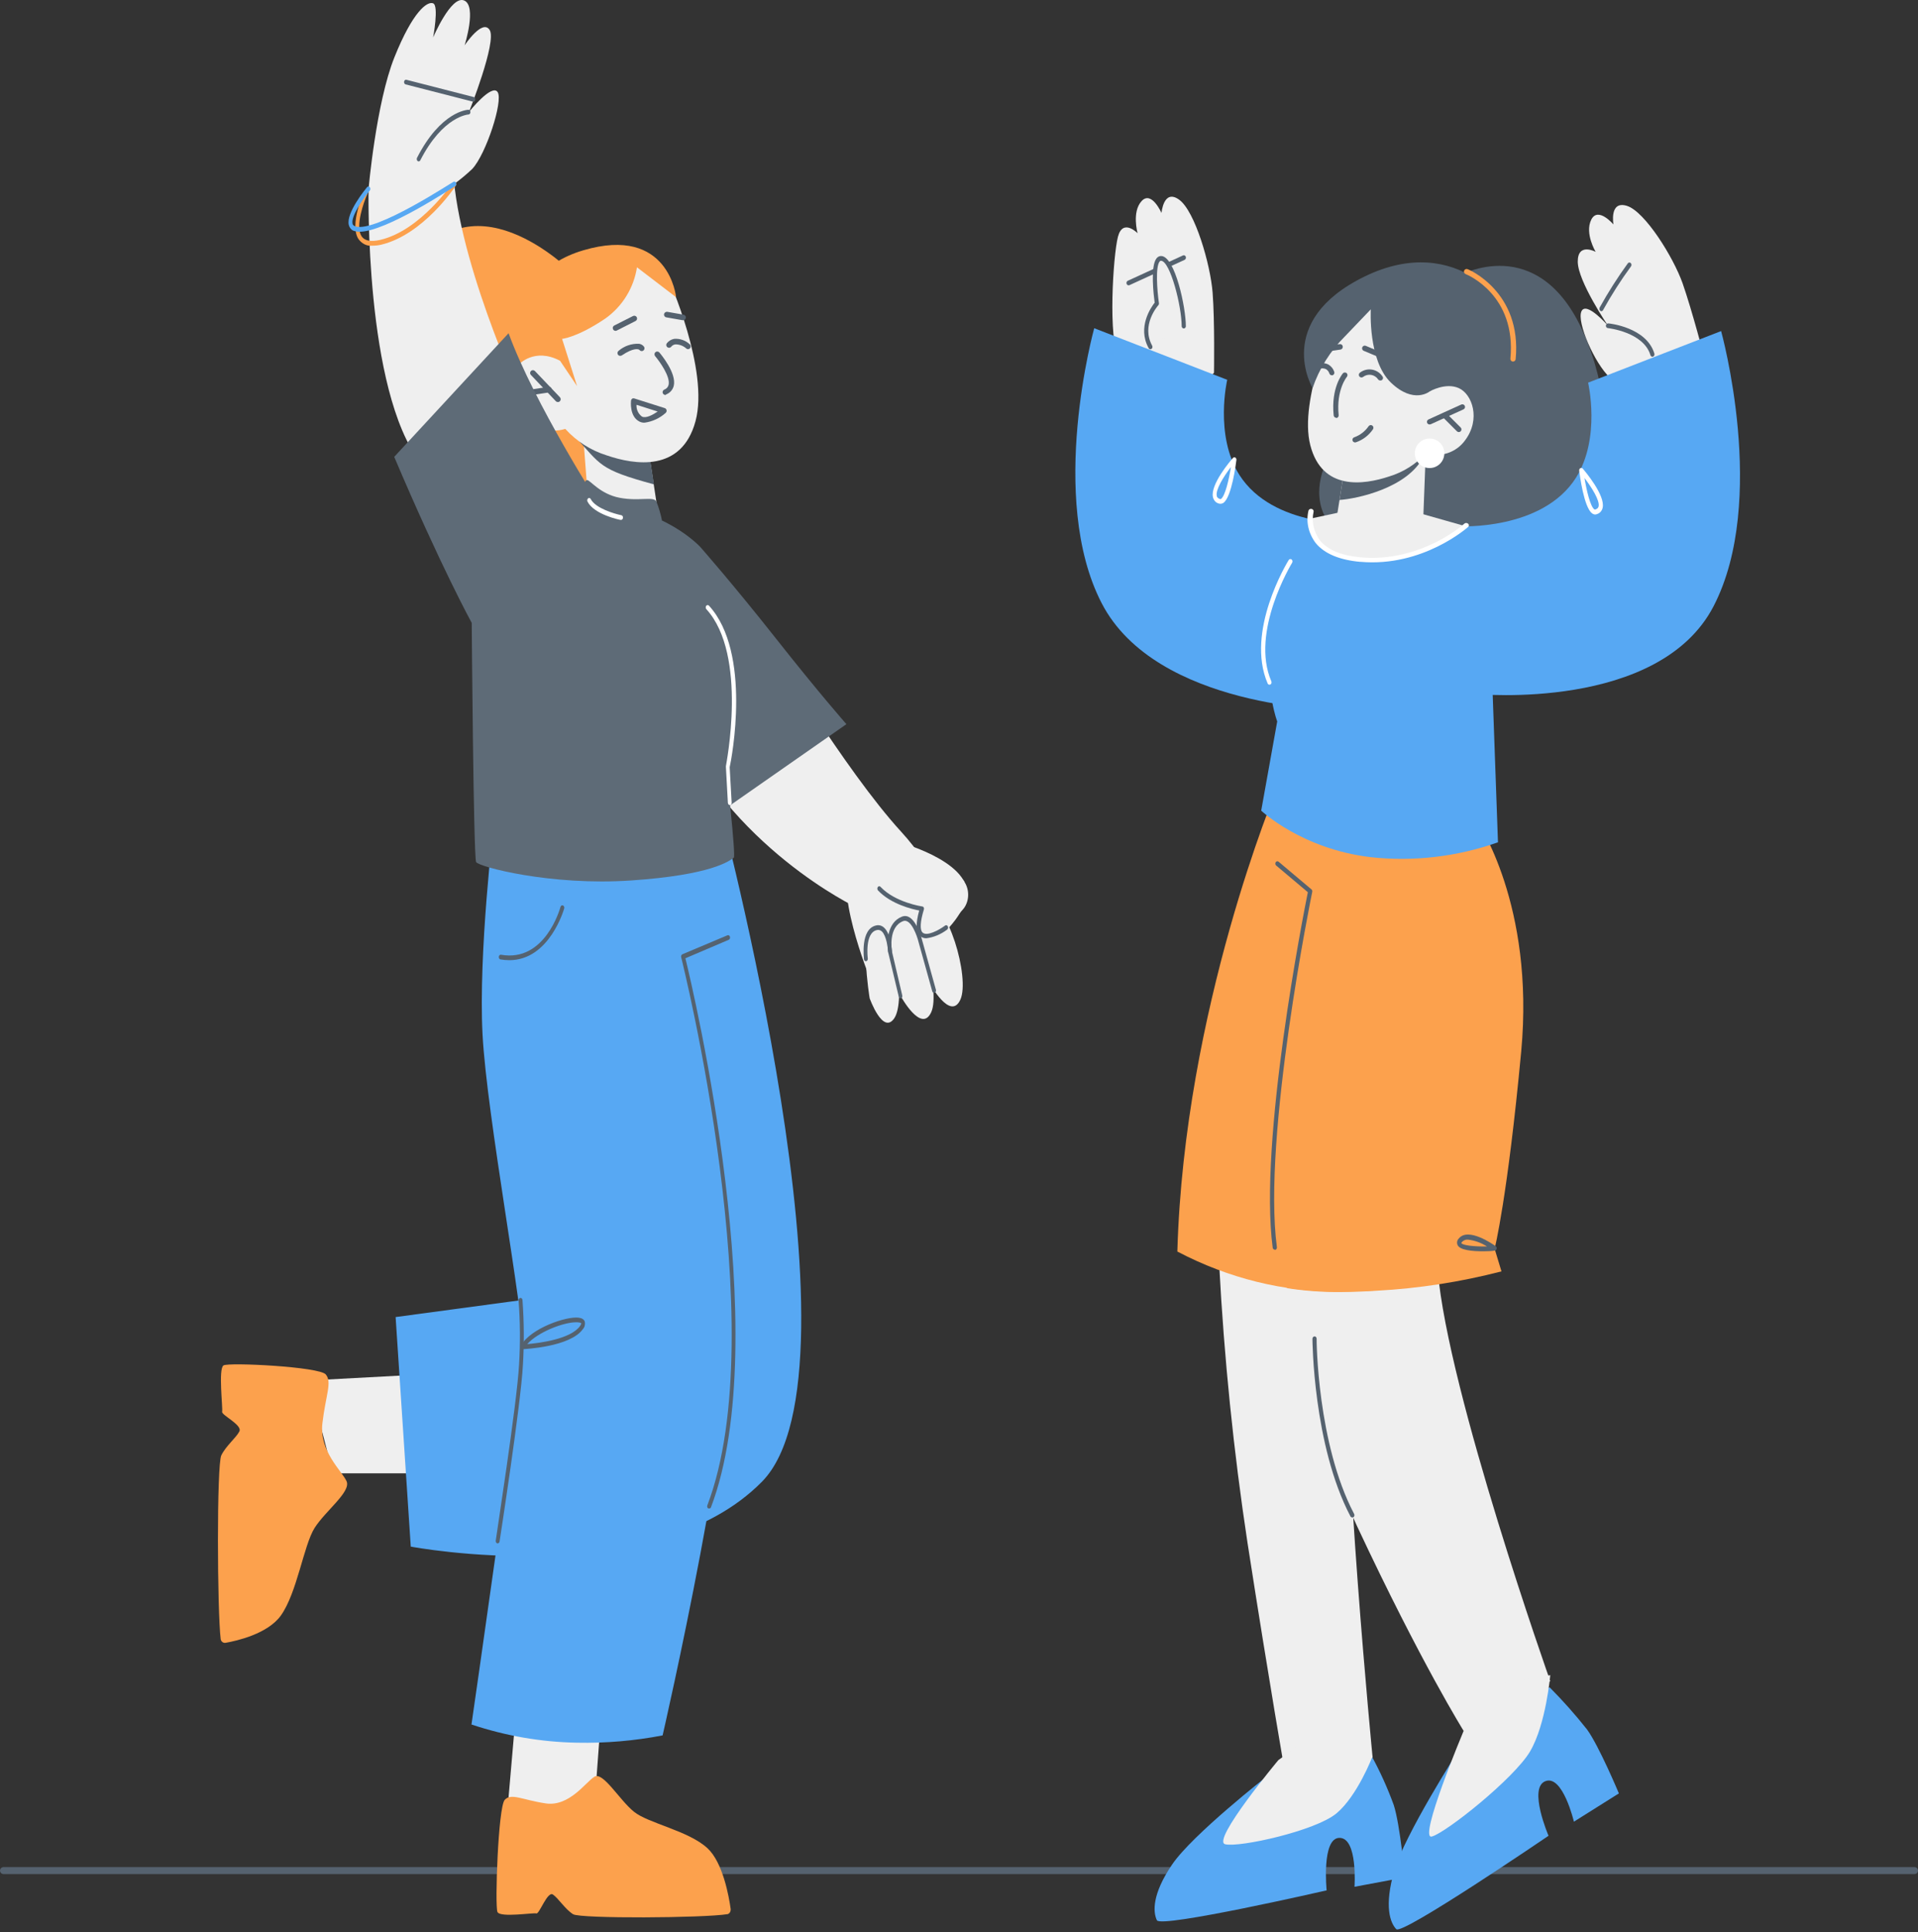 <svg width="274" height="276" viewBox="0 0 274 276" fill="none" xmlns="http://www.w3.org/2000/svg">
<rect x="0" y="0" width="274" height="276" fill="#333333" stroke="none"/>
<line x1="0.5" y1="267.199" x2="273.5" y2="267.199" stroke="#55626F" stroke-linecap="round"/>
<g clip-path="url(#clip0_2126_20665)">
<path d="M208.399 39.402C208.399 39.402 219.741 32.943 226.21 47.514C232.678 62.084 230.637 85.679 205.22 81.694C179.803 77.709 190.841 63.585 190.841 63.585L208.399 39.402Z" fill="#55626F"/>
<path d="M81.827 39.012C81.827 39.012 66.588 23.432 57.924 39.707C49.26 55.983 71.718 81.252 71.718 81.252L89.303 80.472L81.827 39.012Z" fill="#FCA14D"/>
<path d="M83.332 62.577L83.976 70.955C83.976 70.955 82.995 74.697 89.142 75.039C93.715 75.295 94.002 73.227 94.002 73.227L92.56 63.713L82.631 61.629L83.332 62.577Z" fill="#EFEFEF"/>
<path d="M80.757 60.624C80.814 60.971 81.879 61.943 82.043 62.255C85.91 66.444 85.45 67.024 93.425 69.191L92.56 63.713L80.757 60.624Z" fill="#55626F"/>
<path d="M95.503 39.847C95.503 39.847 101.34 52.84 99.359 60.165C97.377 67.49 90.673 66.421 86.657 65.041C84.388 64.332 82.35 63.029 80.756 61.266C79.621 61.612 78.406 61.591 77.283 61.207C76.16 60.823 75.187 60.095 74.502 59.128C71.964 55.684 73.431 51.642 75.573 50.744C77.715 49.846 80.253 51.332 80.253 51.332L78.229 47.557C78.229 47.557 86.432 28.191 95.503 39.847Z" fill="#EFEFEF"/>
<path d="M95.063 56.421C94.984 56.42 94.906 56.397 94.84 56.353C94.774 56.309 94.721 56.248 94.689 56.175C94.668 56.127 94.656 56.075 94.656 56.022C94.655 55.97 94.665 55.917 94.685 55.868C94.705 55.82 94.735 55.775 94.772 55.738C94.809 55.701 94.854 55.671 94.903 55.651C95.052 55.599 95.187 55.51 95.293 55.392C95.4 55.274 95.475 55.132 95.513 54.978C95.791 53.791 94.228 51.631 93.607 50.893C93.536 50.816 93.496 50.715 93.496 50.609C93.496 50.504 93.536 50.403 93.607 50.326C93.683 50.252 93.785 50.211 93.891 50.211C93.997 50.211 94.099 50.252 94.175 50.326C94.432 50.626 96.669 53.31 96.252 55.106C96.184 55.382 96.052 55.637 95.866 55.851C95.68 56.065 95.445 56.231 95.181 56.336C95.147 56.371 95.107 56.4 95.063 56.421Z" fill="#55626F"/>
<path d="M79.686 57.427C79.632 57.426 79.578 57.415 79.528 57.393C79.479 57.371 79.434 57.339 79.397 57.299L75.842 53.556C75.768 53.479 75.727 53.377 75.729 53.27C75.731 53.164 75.776 53.063 75.852 52.989C75.929 52.915 76.032 52.875 76.138 52.877C76.245 52.879 76.346 52.923 76.42 53L79.986 56.742C80.06 56.818 80.101 56.92 80.101 57.026C80.101 57.132 80.06 57.233 79.986 57.309C79.948 57.349 79.901 57.381 79.849 57.401C79.797 57.421 79.742 57.43 79.686 57.427Z" fill="#55626F"/>
<path d="M75.97 56.422C75.865 56.429 75.761 56.394 75.682 56.325C75.602 56.255 75.554 56.157 75.547 56.053C75.54 55.948 75.575 55.844 75.644 55.765C75.713 55.686 75.811 55.637 75.916 55.63L78.368 55.256C78.419 55.247 78.472 55.248 78.523 55.26C78.574 55.272 78.622 55.294 78.664 55.325C78.706 55.356 78.741 55.395 78.768 55.441C78.794 55.486 78.811 55.536 78.817 55.587C78.827 55.639 78.825 55.693 78.814 55.744C78.802 55.796 78.78 55.844 78.749 55.887C78.718 55.93 78.678 55.966 78.633 55.994C78.588 56.021 78.538 56.039 78.486 56.047L76.034 56.422H75.97Z" fill="#55626F"/>
<path d="M92.076 60.379C91.816 60.387 91.558 60.328 91.327 60.207C89.903 59.469 90.138 57.32 90.149 57.224C90.158 57.166 90.179 57.111 90.21 57.061C90.242 57.011 90.283 56.969 90.331 56.935C90.385 56.912 90.443 56.899 90.502 56.899C90.561 56.899 90.62 56.912 90.674 56.935L94.957 58.293C95.025 58.315 95.085 58.354 95.132 58.407C95.179 58.459 95.211 58.523 95.225 58.593C95.239 58.662 95.235 58.735 95.212 58.802C95.19 58.87 95.15 58.93 95.097 58.978C94.255 59.738 93.202 60.227 92.076 60.379ZM90.931 57.823C90.909 58.145 90.968 58.467 91.103 58.76C91.237 59.053 91.443 59.308 91.702 59.502C92.269 59.801 93.265 59.256 93.951 58.785L90.931 57.823Z" fill="#55626F"/>
<path d="M97.581 45.739H97.506L95.193 45.333C95.141 45.325 95.091 45.307 95.046 45.279C95 45.252 94.961 45.215 94.93 45.173C94.899 45.13 94.877 45.081 94.865 45.03C94.854 44.978 94.852 44.925 94.862 44.873C94.882 44.77 94.941 44.678 95.027 44.617C95.112 44.555 95.217 44.528 95.322 44.541L97.645 44.948C97.749 44.966 97.843 45.024 97.905 45.11C97.967 45.196 97.993 45.303 97.977 45.407C97.96 45.5 97.911 45.584 97.838 45.644C97.766 45.705 97.675 45.738 97.581 45.739Z" fill="#55626F"/>
<path d="M87.931 47.257C87.857 47.258 87.784 47.237 87.722 47.197C87.659 47.157 87.609 47.1 87.578 47.032C87.554 46.986 87.539 46.936 87.535 46.884C87.53 46.832 87.536 46.779 87.552 46.73C87.568 46.68 87.594 46.634 87.628 46.594C87.662 46.554 87.703 46.522 87.749 46.498L90.437 45.14C90.532 45.093 90.642 45.086 90.742 45.12C90.842 45.154 90.925 45.227 90.972 45.322C91.019 45.416 91.026 45.526 90.992 45.627C90.958 45.727 90.885 45.809 90.79 45.856L88.113 47.214C88.058 47.245 87.995 47.259 87.931 47.257Z" fill="#55626F"/>
<path d="M80.007 51.535L82.438 55.15L80.296 48.402C80.296 48.402 82.438 48.231 86.486 45.493C87.689 44.637 88.708 43.548 89.482 42.292C90.257 41.036 90.771 39.637 90.995 38.179L96.585 42.456C96.585 42.456 95.589 32.137 83.338 35.751C71.086 39.366 74.106 52.081 74.106 52.081C74.106 52.081 76.344 49.589 80.007 51.535Z" fill="#FCA14D"/>
<path d="M88.607 50.829C88.541 50.831 88.477 50.816 88.419 50.786C88.361 50.756 88.311 50.712 88.275 50.658C88.217 50.569 88.195 50.462 88.215 50.358C88.235 50.254 88.295 50.162 88.382 50.102C89.191 49.413 90.233 49.057 91.295 49.107C91.437 49.127 91.574 49.175 91.697 49.248C91.82 49.322 91.928 49.419 92.012 49.535C92.068 49.626 92.086 49.735 92.062 49.839C92.038 49.943 91.974 50.034 91.884 50.091C91.798 50.145 91.694 50.164 91.595 50.144C91.495 50.124 91.407 50.067 91.348 49.984C91.198 49.834 90.47 49.663 88.832 50.765C88.764 50.807 88.686 50.829 88.607 50.829Z" fill="#55626F"/>
<path d="M98.287 49.877C98.201 49.876 98.118 49.846 98.052 49.791C97.623 49.398 97.06 49.184 96.478 49.193C96.256 49.221 96.054 49.332 95.91 49.503C95.851 49.59 95.759 49.651 95.654 49.671C95.55 49.691 95.442 49.669 95.354 49.609C95.266 49.55 95.205 49.458 95.185 49.354C95.165 49.249 95.187 49.141 95.247 49.053C95.509 48.709 95.891 48.477 96.317 48.401C96.716 48.37 97.116 48.422 97.494 48.553C97.871 48.683 98.218 48.89 98.512 49.16C98.581 49.21 98.632 49.281 98.658 49.361C98.684 49.443 98.683 49.53 98.655 49.61C98.628 49.69 98.575 49.76 98.505 49.808C98.435 49.856 98.351 49.88 98.266 49.877H98.287Z" fill="#55626F"/>
<path d="M52.657 26.947C52.657 26.947 53.727 14.717 56.347 8.18C58.968 1.644 61.027 0.142 61.876 0.476C62.725 0.811 61.876 5.347 61.876 5.347C61.876 5.347 64.453 -0.709 66.305 0.069C68.158 0.848 66.372 6.479 66.372 6.479C66.372 6.479 68.933 2.613 69.959 4.297C70.986 5.981 67.007 15.975 67.007 15.975C67.007 15.975 70.284 11.874 71.096 13.16C71.908 14.445 69.421 22.049 67.464 24.132C65.812 25.698 64.007 27.006 62.09 28.024L52.657 26.947Z" fill="#EFEFEF"/>
<path d="M67.626 14.517H67.538L57.941 12.055C57.906 12.046 57.873 12.028 57.843 12.003C57.813 11.979 57.787 11.947 57.767 11.91C57.747 11.873 57.734 11.831 57.727 11.788C57.72 11.744 57.72 11.7 57.727 11.656C57.735 11.613 57.749 11.572 57.769 11.535C57.789 11.498 57.815 11.467 57.846 11.442C57.876 11.418 57.909 11.401 57.945 11.393C57.98 11.384 58.017 11.385 58.052 11.394L67.648 13.856C67.721 13.864 67.788 13.908 67.834 13.976C67.88 14.045 67.903 14.134 67.896 14.223C67.889 14.312 67.854 14.393 67.798 14.45C67.742 14.507 67.669 14.534 67.597 14.526L67.626 14.517Z" fill="#55626F"/>
<path d="M74.366 56.686C74.366 56.686 64.873 36.181 64.703 23.19C64.534 10.199 54.612 22.095 54.612 22.095L52.656 26.947C52.656 26.947 52.036 55.817 60.097 66.128C69.996 78.811 74.366 56.686 74.366 56.686Z" fill="#EFEFEF"/>
<path d="M109.496 91.276C109.496 91.276 120.753 110.088 128.689 118.752C139.23 130.312 127.212 129.615 127.212 129.615H122.355C122.355 129.615 104.152 121.051 96.046 102.285C89.307 86.804 109.496 91.276 109.496 91.276Z" fill="#EFEFEF"/>
<path d="M60.262 196.33L44.112 197.195L47.573 210.457H61.127L60.262 196.33Z" fill="#EFEFEF"/>
<path d="M102.543 114.37C102.543 114.37 124.444 195.737 108.876 211.625C93.308 227.513 58.68 220.922 58.68 220.922L56.517 188.133L75.4 185.589L94.851 117.747L102.543 114.37Z" fill="#57A8F3"/>
<path d="M73.815 243.322L72.085 263.272L85.061 256.007L86.215 240.439L73.815 243.322Z" fill="#EFEFEF"/>
<path d="M70.543 117.747C70.543 117.747 68.328 136.07 68.933 147.739C69.539 159.408 74.883 187.717 74.677 192.379C74.47 197.041 67.354 246.334 67.354 246.334C72.272 247.973 77.339 248.846 82.435 248.932C86.526 249.017 90.616 248.669 94.659 247.891C94.659 247.891 105.599 200.454 104.868 183.335C104.137 166.216 99.701 117.747 99.701 117.747H70.543Z" fill="#57A8F3"/>
<path d="M103.951 273.421C104.087 273.385 104.207 273.286 104.286 273.145C104.365 273.003 104.398 272.829 104.377 272.659C104.136 270.924 103.285 266.072 101.076 264.014C98.348 261.483 92.63 260.471 90.551 258.784C88.472 257.097 86.148 253.028 84.909 253.797C83.671 254.566 81.33 258.109 77.953 257.603C74.576 257.097 73.043 256.085 72.104 257.097C71.166 258.109 70.675 272.281 71.067 273.118C71.46 273.954 76.213 273.185 76.627 273.32C77.042 273.455 78.209 270.088 78.99 270.621C79.77 271.154 80.719 272.706 81.87 273.435C82.94 274.083 100.541 273.981 103.951 273.421Z" fill="#FCA14D"/>
<path d="M31.529 234.16C31.561 234.322 31.652 234.465 31.781 234.559C31.91 234.653 32.069 234.691 32.224 234.666C33.806 234.387 38.231 233.4 40.12 230.772C42.441 227.527 43.382 220.738 44.933 218.271C46.484 215.805 50.201 213.079 49.506 211.573C48.81 210.068 45.585 207.303 46.059 203.285C46.533 199.268 47.462 197.444 46.545 196.334C45.629 195.224 32.71 194.582 31.935 195.036C31.159 195.49 31.855 201.156 31.732 201.65C31.609 202.143 34.674 203.545 34.194 204.473C33.714 205.401 32.279 206.524 31.615 207.887C30.95 209.25 31.03 230.11 31.529 234.16Z" fill="#FCA14D"/>
<path d="M85.719 72.284C85.719 72.284 76.292 57.582 72.653 47.597L56.317 65.259C62.961 80.92 67.39 88.977 67.39 88.977C67.39 88.977 67.641 122.473 68.017 123.143C68.394 123.813 78.654 126.556 90.163 125.768C101.671 124.981 104.188 122.989 104.823 122.518C105.458 122.048 100.017 78.105 100.017 78.105C100.017 78.105 94.762 72.429 85.719 72.284Z" fill="#5E6B77"/>
<path d="M94.57 74.356C94.384 73.419 94.117 72.509 93.773 71.641C93.374 70.853 91.315 71.641 88.525 71.106C85.734 70.572 84.369 68.635 83.882 68.572C83.394 68.508 83.07 70.645 83.07 70.645C83.07 70.645 84.62 73.044 84.863 73.361C85.107 73.677 94.57 74.356 94.57 74.356Z" fill="#5E6B77"/>
<path d="M120.916 103.443C120.916 103.443 116.997 98.999 110.862 91.222C104.728 83.446 100.018 78.105 100.018 78.105L93.648 90.425L101.391 117.068L120.916 103.443Z" fill="#5E6B77"/>
<path d="M104.262 114.995C104.192 114.995 104.124 114.963 104.072 114.904C104.02 114.845 103.988 114.765 103.982 114.678L103.701 109.554C103.694 109.519 103.694 109.481 103.701 109.446C103.701 109.292 106.905 93.576 100.896 87.004C100.845 86.939 100.817 86.853 100.817 86.764C100.817 86.674 100.845 86.588 100.896 86.524C100.95 86.463 101.019 86.43 101.092 86.43C101.165 86.43 101.234 86.463 101.288 86.524C107.429 93.241 104.513 108.395 104.24 109.59L104.521 114.66C104.525 114.75 104.5 114.838 104.452 114.906C104.404 114.973 104.336 115.015 104.262 115.022V114.995Z" fill="white"/>
<path d="M101.295 215.473C101.259 215.481 101.221 215.481 101.185 215.473C101.151 215.454 101.121 215.428 101.096 215.395C101.072 215.362 101.052 215.323 101.04 215.281C101.028 215.239 101.022 215.194 101.024 215.149C101.026 215.104 101.036 215.06 101.052 215.02C110.604 189.926 97.442 137.265 97.309 136.731C97.288 136.648 97.294 136.558 97.325 136.481C97.357 136.403 97.412 136.343 97.479 136.314L103.923 133.599C103.993 133.569 104.069 133.575 104.135 133.614C104.201 133.653 104.252 133.722 104.277 133.807C104.29 133.849 104.296 133.894 104.294 133.939C104.293 133.984 104.284 134.028 104.268 134.068C104.252 134.109 104.23 134.145 104.202 134.175C104.175 134.204 104.143 134.227 104.108 134.241L97.914 136.885C98.999 141.321 110.803 191.03 101.554 215.346C101.523 215.393 101.483 215.429 101.438 215.451C101.393 215.474 101.344 215.481 101.295 215.473Z" fill="#55626F"/>
<path d="M72.764 137.157C72.339 137.155 71.915 137.119 71.495 137.048C71.421 137.035 71.355 136.987 71.311 136.914C71.267 136.841 71.248 136.749 71.258 136.659C71.264 136.615 71.276 136.572 71.295 136.534C71.314 136.496 71.339 136.463 71.369 136.437C71.398 136.411 71.432 136.392 71.467 136.382C71.503 136.372 71.54 136.371 71.576 136.379C77.835 137.483 79.984 129.861 80.072 129.535C80.098 129.453 80.149 129.386 80.214 129.349C80.279 129.311 80.354 129.306 80.422 129.334C80.49 129.362 80.547 129.421 80.581 129.499C80.615 129.576 80.623 129.667 80.604 129.752C80.581 129.833 78.514 137.157 72.764 137.157Z" fill="#55626F"/>
<path d="M124.282 139.782C124.282 139.782 118.657 125.922 121.95 122.989C123.923 121.241 126.307 120.329 128.741 120.391C128.741 120.391 140.109 123.514 137.857 129C135.111 135.699 124.282 139.782 124.282 139.782Z" fill="#EFEFEF"/>
<path d="M132.823 140.47C132.823 140.47 135.776 145.902 137.193 142.796C138.61 139.691 135.34 128.529 132.321 129C129.302 129.471 132.823 140.47 132.823 140.47Z" fill="#EFEFEF"/>
<path d="M128.659 142.263C128.659 142.263 131.612 147.694 133.029 144.589C134.447 141.484 131.176 130.322 128.157 130.793C125.138 131.264 128.659 142.263 128.659 142.263Z" fill="#EFEFEF"/>
<path d="M124.238 142.597C124.238 142.597 126.127 147.902 127.766 145.431C129.405 142.96 127.899 132.648 125.212 132.503C122.525 132.359 124.238 142.597 124.238 142.597Z" fill="#EFEFEF"/>
<path d="M137.791 125.949C137.565 125.623 137.282 125.362 136.964 125.187C136.645 125.012 136.299 124.927 135.95 124.937C135.601 124.948 135.258 125.054 134.947 125.248C134.636 125.441 134.364 125.718 134.151 126.058C132.439 128.819 130.394 132.72 132.387 133.01C134.218 133.273 136.24 131.453 137.554 129.914C137.998 129.412 138.267 128.72 138.304 127.981C138.341 127.242 138.144 126.514 137.754 125.949H137.791Z" fill="#EFEFEF"/>
<path d="M132.335 134.025C132.005 134.04 131.68 133.919 131.413 133.681C130.837 133.092 130.807 131.87 131.317 130.06C130.298 129.87 127.271 129.154 125.411 127.172C125.362 127.107 125.335 127.021 125.335 126.932C125.335 126.843 125.362 126.757 125.411 126.692C125.437 126.66 125.467 126.635 125.501 126.617C125.534 126.6 125.57 126.591 125.607 126.591C125.643 126.591 125.679 126.6 125.713 126.617C125.747 126.635 125.777 126.66 125.802 126.692C127.906 128.919 131.708 129.48 131.767 129.48C131.809 129.487 131.849 129.505 131.885 129.533C131.921 129.562 131.951 129.599 131.974 129.643C131.992 129.69 132.001 129.741 132.001 129.793C132.001 129.844 131.992 129.895 131.974 129.942C131.457 131.644 131.391 132.803 131.789 133.201C132.38 133.789 134.085 132.902 135.022 132.205C135.053 132.182 135.088 132.167 135.124 132.16C135.16 132.153 135.196 132.155 135.232 132.165C135.267 132.176 135.3 132.195 135.329 132.221C135.359 132.247 135.384 132.28 135.403 132.318C135.421 132.356 135.434 132.399 135.44 132.443C135.445 132.487 135.444 132.532 135.435 132.575C135.427 132.618 135.411 132.659 135.39 132.695C135.368 132.731 135.341 132.761 135.31 132.785C134.408 133.468 133.391 133.892 132.335 134.025Z" fill="#55626F"/>
<path d="M128.659 142.606C128.599 142.607 128.541 142.584 128.493 142.539C128.445 142.495 128.41 142.433 128.394 142.362L126.881 136.025C126.844 135.355 126.622 133.68 125.995 133.065C125.892 132.965 125.773 132.894 125.645 132.858C125.517 132.822 125.384 132.821 125.257 132.856C123.507 133.246 123.965 136.876 123.972 136.912C123.983 137.001 123.965 137.091 123.922 137.164C123.879 137.236 123.815 137.286 123.743 137.301C123.707 137.309 123.67 137.308 123.635 137.298C123.599 137.288 123.566 137.269 123.536 137.243C123.507 137.217 123.482 137.184 123.463 137.146C123.444 137.107 123.431 137.065 123.426 137.021C123.426 136.849 122.872 132.693 125.161 132.195C125.364 132.143 125.574 132.147 125.775 132.207C125.977 132.266 126.165 132.38 126.327 132.54C127.287 133.445 127.412 135.808 127.419 135.907L128.896 142.199C128.916 142.287 128.908 142.381 128.872 142.46C128.836 142.54 128.775 142.599 128.704 142.624L128.659 142.606Z" fill="#55626F"/>
<path d="M133.443 141.819C133.385 141.82 133.328 141.8 133.28 141.759C133.232 141.718 133.196 141.66 133.177 141.592L131.11 134.16C131.11 134.16 130.232 131.109 129.014 131.58C126.866 132.413 127.397 135.699 127.42 135.835C127.433 135.922 127.418 136.012 127.378 136.087C127.338 136.161 127.276 136.213 127.205 136.233C127.17 136.242 127.133 136.243 127.098 136.234C127.062 136.226 127.028 136.209 126.998 136.185C126.968 136.161 126.942 136.129 126.922 136.092C126.902 136.055 126.888 136.014 126.881 135.97C126.637 134.585 126.748 131.743 128.852 130.937C130.601 130.258 131.59 133.798 131.634 133.943L133.701 141.375C133.713 141.417 133.718 141.461 133.716 141.505C133.713 141.548 133.704 141.591 133.688 141.631C133.673 141.67 133.651 141.706 133.624 141.735C133.597 141.764 133.566 141.786 133.532 141.8C133.504 141.815 133.473 141.822 133.443 141.819Z" fill="#55626F"/>
<path d="M53.181 35.094C52.803 35.139 52.422 35.071 52.071 34.894C51.719 34.718 51.409 34.438 51.166 34.08C49.941 32.016 51.904 27.607 51.978 27.417C52.018 27.347 52.077 27.297 52.145 27.278C52.213 27.258 52.285 27.271 52.346 27.313C52.407 27.355 52.453 27.423 52.475 27.504C52.497 27.585 52.493 27.674 52.465 27.752C51.941 28.911 50.767 32.279 51.616 33.682C52.037 34.397 52.952 34.587 54.34 34.261C60.12 32.894 64.638 26.113 64.675 26.113C64.721 26.044 64.787 26 64.86 25.99C64.933 25.981 65.005 26.007 65.062 26.064C65.119 26.12 65.155 26.202 65.163 26.291C65.17 26.38 65.149 26.469 65.103 26.539C64.918 26.829 60.415 33.537 54.436 34.958C54.022 35.052 53.602 35.097 53.181 35.094Z" fill="#FCA14D"/>
<path d="M51.38 33.102C51.131 33.107 50.883 33.074 50.641 33.003C50.449 32.962 50.27 32.856 50.125 32.695C49.98 32.535 49.875 32.328 49.822 32.097C49.453 30.405 52.133 27.109 52.435 26.738C52.487 26.675 52.557 26.639 52.631 26.639C52.704 26.639 52.775 26.675 52.826 26.738C52.878 26.802 52.907 26.888 52.907 26.978C52.907 27.068 52.878 27.154 52.826 27.218C51.756 28.513 50.139 30.93 50.361 31.925C50.361 32.052 50.464 32.233 50.782 32.342C53.69 33.247 64.623 26.005 64.733 26.005C64.765 25.975 64.802 25.954 64.842 25.944C64.881 25.933 64.922 25.933 64.961 25.943C65.001 25.954 65.038 25.974 65.07 26.004C65.103 26.034 65.129 26.071 65.148 26.115C65.168 26.158 65.179 26.206 65.182 26.256C65.185 26.305 65.179 26.354 65.165 26.401C65.151 26.447 65.128 26.489 65.1 26.524C65.071 26.558 65.037 26.585 64.999 26.602C64.586 26.847 55.152 33.102 51.38 33.102Z" fill="#57A8F3"/>
<path d="M71.096 220.461H71.044C70.972 220.443 70.908 220.392 70.867 220.317C70.825 220.243 70.809 220.151 70.822 220.062C70.822 219.863 73.871 200.381 74.152 194.914C74.336 191.869 74.314 188.81 74.085 185.77C74.079 185.682 74.101 185.594 74.146 185.524C74.192 185.455 74.257 185.41 74.329 185.399C74.365 185.393 74.401 185.395 74.436 185.406C74.472 185.417 74.504 185.437 74.533 185.464C74.562 185.491 74.586 185.525 74.605 185.563C74.623 185.602 74.634 185.644 74.639 185.689C74.867 188.768 74.89 191.866 74.705 194.95C74.425 200.472 71.398 219.99 71.369 220.189C71.356 220.267 71.323 220.336 71.272 220.386C71.222 220.436 71.16 220.462 71.096 220.461Z" fill="#55626F"/>
<path d="M74.676 192.723C74.626 192.723 74.577 192.707 74.534 192.675C74.491 192.643 74.456 192.597 74.433 192.542C74.406 192.489 74.392 192.428 74.392 192.366C74.392 192.303 74.406 192.242 74.433 192.189C75.791 189.736 80.936 187.979 82.693 188.224C83.158 188.287 83.431 188.477 83.542 188.794C83.581 188.982 83.577 189.18 83.53 189.365C83.483 189.551 83.395 189.717 83.276 189.844C81.482 192.406 74.95 192.705 74.669 192.723H74.676ZM82.302 188.876C80.471 188.876 76.817 190.297 75.319 191.999C77.016 191.854 81.549 191.293 82.87 189.401C83.018 189.183 83.047 189.066 83.04 189.039C83.032 189.011 82.951 188.903 82.449 188.876H82.302Z" fill="#55626F"/>
<path d="M59.81 23.054C59.757 23.054 59.706 23.035 59.662 23C59.631 22.976 59.604 22.945 59.583 22.908C59.562 22.871 59.548 22.829 59.54 22.785C59.533 22.741 59.532 22.696 59.539 22.652C59.546 22.608 59.56 22.566 59.581 22.529C62.991 15.884 66.763 15.685 66.918 15.676C66.992 15.673 67.063 15.706 67.116 15.767C67.17 15.828 67.203 15.912 67.206 16.002C67.206 16.092 67.178 16.18 67.127 16.245C67.076 16.311 67.007 16.35 66.933 16.355C66.896 16.355 63.287 16.572 60.046 22.891C60.021 22.941 59.986 22.981 59.945 23.01C59.904 23.038 59.857 23.053 59.81 23.054Z" fill="#55626F"/>
<path d="M88.724 74.266H88.68C88.525 74.266 84.885 73.497 83.933 71.659C83.894 71.583 83.88 71.491 83.895 71.403C83.911 71.315 83.953 71.238 84.014 71.188C84.045 71.164 84.08 71.147 84.116 71.139C84.152 71.131 84.189 71.132 84.225 71.142C84.261 71.153 84.295 71.171 84.325 71.198C84.354 71.225 84.379 71.258 84.398 71.297C85.077 72.61 87.786 73.397 88.768 73.596C88.84 73.61 88.904 73.657 88.947 73.729C88.99 73.8 89.008 73.889 88.997 73.977C88.987 74.057 88.954 74.129 88.903 74.183C88.854 74.236 88.79 74.265 88.724 74.266Z" fill="white"/>
<path d="M164.92 55.62C164.92 55.62 162.195 55.167 159.852 51.184C158.263 48.468 159.01 36.473 159.709 33.811C160.408 31.15 162.513 33.313 162.513 33.313C162.513 33.313 161.663 30.272 163.085 28.724C164.507 27.175 165.929 30.425 165.929 30.425C165.929 30.425 166.215 26.895 168.463 28.534C170.711 30.172 172.911 37.749 173.229 41.787C173.547 45.825 173.428 53.248 173.428 53.248L168.916 58.163L164.92 55.62Z" fill="#EFEFEF"/>
<path d="M156.317 46.884C156.317 46.884 149.589 71.091 157.382 86.164C165.174 101.237 190.967 101.4 190.967 101.4L193.731 74.776C193.731 74.776 181.872 75.418 177.05 67.832C173.467 62.147 175.318 54.253 175.318 54.253L156.317 46.884Z" fill="#57A8F3"/>
<path d="M174.309 71.96C174.228 71.959 174.147 71.943 174.07 71.914C173.879 71.858 173.705 71.745 173.565 71.585C173.425 71.426 173.326 71.227 173.276 71.009C172.887 69.198 175.786 65.813 176.119 65.433C176.162 65.378 176.219 65.342 176.281 65.328C176.344 65.314 176.409 65.323 176.466 65.355C176.524 65.386 176.57 65.439 176.599 65.503C176.629 65.568 176.638 65.642 176.628 65.713C176.564 66.247 175.961 70.973 174.785 71.824C174.642 71.922 174.476 71.969 174.309 71.96ZM175.849 66.709C174.785 68.094 173.634 69.959 173.824 70.828C173.824 70.964 173.928 71.154 174.245 71.272C174.275 71.288 174.308 71.296 174.341 71.296C174.373 71.296 174.406 71.288 174.436 71.272C175.023 70.81 175.556 68.547 175.849 66.709Z" fill="white"/>
<path d="M235.983 56.497C235.983 56.497 233.258 56.977 229.993 53.953C227.777 51.889 225.227 46.005 225.918 44.475C226.609 42.945 229.715 46.53 229.715 46.53C229.715 46.53 225.41 40.193 225.394 37.387C225.378 34.58 227.952 35.974 227.952 35.974C227.952 35.974 226.363 33.349 227.316 31.394C228.27 29.438 230.494 32.064 230.494 32.064C230.494 32.064 229.866 28.596 232.432 29.411C234.998 30.226 239.057 36.735 240.376 40.483C241.694 44.231 243.553 51.346 243.553 51.346L240.503 57.547L235.983 56.497Z" fill="#EFEFEF"/>
<path d="M228.778 44.457C228.722 44.457 228.667 44.438 228.62 44.402C228.553 44.354 228.505 44.277 228.487 44.189C228.469 44.101 228.483 44.008 228.524 43.931C229.75 41.724 231.098 39.607 232.56 37.594C232.616 37.532 232.692 37.497 232.77 37.497C232.849 37.497 232.924 37.532 232.981 37.594C233.009 37.626 233.031 37.663 233.046 37.704C233.062 37.745 233.069 37.79 233.069 37.834C233.069 37.879 233.062 37.923 233.046 37.965C233.031 38.006 233.009 38.043 232.981 38.074C231.538 40.046 230.211 42.123 229.009 44.294C228.985 44.34 228.951 44.379 228.911 44.407C228.871 44.436 228.826 44.453 228.778 44.457Z" fill="#55626F"/>
<path d="M236.055 50.957C235.993 50.957 235.934 50.936 235.884 50.895C235.834 50.854 235.797 50.797 235.777 50.731C234.784 47.418 229.74 46.874 229.684 46.865C229.645 46.862 229.608 46.85 229.573 46.83C229.539 46.81 229.508 46.782 229.483 46.748C229.458 46.715 229.439 46.676 229.427 46.634C229.415 46.592 229.411 46.547 229.414 46.503C229.422 46.414 229.461 46.331 229.521 46.273C229.582 46.216 229.661 46.188 229.74 46.196C229.962 46.196 235.221 46.775 236.341 50.514C236.363 50.599 236.356 50.691 236.321 50.77C236.285 50.85 236.224 50.91 236.15 50.939C236.12 50.954 236.087 50.96 236.055 50.957Z" fill="#55626F"/>
<path d="M245.873 47.291C245.873 47.291 252.602 71.489 244.809 86.571C237.016 101.654 210.945 99.137 210.945 99.137L208.459 75.174C208.459 75.174 220.319 75.826 225.141 68.239C228.723 62.545 226.872 54.66 226.872 54.66L245.873 47.291Z" fill="#57A8F3"/>
<path d="M227.888 73.494C227.729 73.491 227.574 73.434 227.443 73.331C226.268 72.48 225.664 67.763 225.601 67.22C225.592 67.15 225.604 67.078 225.634 67.016C225.664 66.954 225.711 66.905 225.768 66.876C225.823 66.845 225.886 66.835 225.947 66.846C226.008 66.858 226.065 66.89 226.109 66.939C226.443 67.329 229.341 70.751 228.952 72.525C228.902 72.743 228.802 72.941 228.663 73.1C228.523 73.259 228.349 73.373 228.158 73.43C228.072 73.469 227.981 73.49 227.888 73.494ZM226.347 68.234C226.649 70.044 227.181 72.335 227.761 72.76C227.79 72.778 227.823 72.788 227.856 72.788C227.89 72.788 227.922 72.778 227.952 72.76C228.269 72.652 228.349 72.453 228.372 72.326C228.563 71.511 227.404 69.646 226.339 68.261L226.347 68.234Z" fill="white"/>
<path d="M181.047 253.695C181.047 253.695 170.37 262.037 167.456 266.319C164.543 270.601 164.714 273.132 165.27 274.295C165.825 275.459 189.52 270.026 189.52 270.026C189.52 270.026 188.764 262.495 191.375 262.527C193.986 262.56 193.499 269.516 193.499 269.516L200.701 268.169C200.701 268.169 200.025 260.671 199.109 257.84C198.222 255.404 197.161 253.056 195.938 250.818L181.047 253.695Z" fill="#57A8F3"/>
<path d="M187.605 185.887C187.605 185.887 185.819 200.785 193.846 217.959C203.064 237.652 209.161 247.359 209.161 247.359L221.464 240.135C221.464 240.135 206.845 198.862 205.386 181.444C203.927 164.027 187.605 185.887 187.605 185.887Z" fill="#EFEFEF"/>
<path d="M174.17 180.638C174.874 194.007 176.224 207.278 178.209 220.343C181.414 240.968 183.562 253.125 183.562 253.125L196.087 251.053C196.087 251.053 191.656 205.569 192.429 187.897C193.202 170.225 174.17 180.638 174.17 180.638Z" fill="#EFEFEF"/>
<path d="M208.357 250.051C208.357 250.051 200.689 262.031 199.19 267.192C197.691 272.352 198.614 274.686 199.473 275.572C200.332 276.457 221.22 262.228 221.22 262.228C221.22 262.228 218.279 255.402 220.764 254.431C223.249 253.461 224.846 260.215 224.846 260.215L231.269 256.176C231.269 256.176 228.415 249.35 226.708 247.028C225.031 244.91 223.248 242.903 221.369 241.016L208.357 250.051Z" fill="#57A8F3"/>
<path d="M182.625 251.417C182.625 251.417 173.007 262.937 175.025 263.437C177.044 263.936 187.921 261.532 190.925 259.027C193.928 256.521 196.087 250.863 196.087 250.863L188.329 247.358L182.625 251.417Z" fill="#EFEFEF"/>
<path d="M196.726 184.324C195.069 184.433 193.334 184.496 191.523 184.514C183.471 184.575 175.506 182.616 168.193 178.774C169.17 144.093 182.396 112.688 182.396 112.688L189.966 114.608L191.309 114.952L196.726 184.324Z" fill="#FCA14D"/>
<path d="M217.316 150.195C215.354 171.134 213.519 178.386 213.519 178.386C213.519 178.386 213.884 179.571 214.496 181.608C208.655 183.119 202.709 184.043 196.726 184.369C195.068 184.478 193.334 184.541 191.523 184.56C188.965 184.58 186.409 184.396 183.873 184.007C182.92 180.268 182.284 177.67 182.157 177.009C181.426 173.171 186.923 114.735 186.923 114.735L189.99 114.689L211.008 117.288C211.008 117.288 219.27 129.201 217.316 150.195Z" fill="#FCA14D"/>
<path d="M209.069 247.299C209.069 247.299 202.536 262.868 204.545 262.337C206.554 261.805 216.295 254.049 218.578 250.184C220.861 246.319 221.464 239.286 221.464 239.286L213.55 240.614L209.069 247.299Z" fill="#EFEFEF"/>
<path d="M193.13 216.75C193.086 216.745 193.045 216.729 193.008 216.703C192.972 216.677 192.941 216.642 192.919 216.6C187.576 206.411 187.494 191.397 187.491 191.25C187.491 191.205 187.498 191.16 187.513 191.117C187.528 191.075 187.55 191.036 187.578 191.003C187.606 190.969 187.639 190.942 187.676 190.923C187.713 190.904 187.752 190.893 187.792 190.891C187.87 190.892 187.945 190.925 188 190.986C188.055 191.047 188.087 191.129 188.09 191.218C188.069 191.361 188.176 206.206 193.437 216.236C193.482 216.308 193.5 216.397 193.487 216.486C193.475 216.575 193.432 216.655 193.368 216.711C193.294 216.756 193.21 216.77 193.13 216.75Z" fill="#55626F"/>
<path d="M182.094 178.503C182.031 178.499 181.971 178.474 181.921 178.43C181.872 178.387 181.835 178.327 181.816 178.259C179.79 162.987 186.232 130.442 186.836 127.445L182.308 123.634C182.245 123.581 182.203 123.502 182.191 123.413C182.179 123.325 182.198 123.235 182.245 123.163C182.291 123.091 182.361 123.043 182.438 123.029C182.516 123.016 182.595 123.038 182.658 123.091L187.345 127.038C187.393 127.074 187.43 127.127 187.451 127.189C187.472 127.25 187.477 127.317 187.464 127.382C187.392 127.735 180.314 162.353 182.412 178.15C182.423 178.24 182.403 178.332 182.355 178.405C182.307 178.478 182.236 178.526 182.157 178.539L182.094 178.503Z" fill="#55626F"/>
<path d="M193.732 74.775L187.147 75.816C187.147 75.816 181.276 83.059 181.117 91.206C180.958 99.354 182.46 103.047 182.46 103.047L180.172 115.794C180.172 115.794 185.947 121.271 195.797 122.439C201.927 123.111 208.112 122.391 213.996 120.32C213.996 120.32 212.534 80.279 212.534 76.866C212.534 74.54 193.732 74.775 193.732 74.775Z" fill="#57A8F3"/>
<path d="M211.906 178.739C210.317 178.739 208.53 178.576 208.22 177.833C208.156 177.683 208.137 177.512 208.167 177.348C208.197 177.184 208.275 177.036 208.387 176.928C209.714 175.244 213.272 177.725 213.678 178.014C213.732 178.052 213.774 178.108 213.797 178.175C213.82 178.242 213.823 178.316 213.805 178.386C213.789 178.455 213.755 178.517 213.706 178.563C213.658 178.609 213.598 178.635 213.535 178.639C213.114 178.711 212.534 178.739 211.906 178.739ZM209.698 177.073C209.54 177.059 209.381 177.083 209.232 177.143C209.082 177.204 208.946 177.301 208.832 177.426C208.8 177.465 208.776 177.511 208.761 177.562C208.904 177.879 210.524 178.078 212.43 178.051C211.589 177.512 210.658 177.179 209.698 177.073Z" fill="#55626F"/>
<path d="M181.356 97.805C181.299 97.808 181.244 97.791 181.196 97.757C181.148 97.723 181.109 97.674 181.086 97.615C177.908 90.201 183.842 80.415 184.096 79.999C184.119 79.962 184.149 79.93 184.182 79.906C184.216 79.882 184.253 79.866 184.292 79.858C184.331 79.851 184.371 79.852 184.41 79.862C184.449 79.872 184.485 79.891 184.518 79.917C184.581 79.97 184.623 80.048 184.637 80.136C184.65 80.224 184.633 80.314 184.589 80.388C184.525 80.487 178.576 90.264 181.618 97.317C181.636 97.357 181.646 97.401 181.649 97.446C181.652 97.491 181.647 97.537 181.635 97.579C181.622 97.622 181.602 97.662 181.576 97.696C181.55 97.73 181.519 97.758 181.483 97.778C181.442 97.796 181.399 97.805 181.356 97.805Z" fill="white"/>
<path d="M161.234 40.754C161.163 40.759 161.092 40.734 161.036 40.684C160.98 40.635 160.941 40.563 160.928 40.484C160.914 40.404 160.926 40.321 160.962 40.251C160.998 40.181 161.055 40.128 161.122 40.102L169.01 36.481C169.084 36.45 169.166 36.453 169.238 36.489C169.31 36.524 169.368 36.589 169.4 36.671C169.429 36.755 169.427 36.849 169.396 36.932C169.365 37.015 169.306 37.081 169.233 37.115L161.345 40.736L161.234 40.754Z" fill="#55626F"/>
<path d="M164.34 49.535C162.593 46.34 165.27 43.352 165.27 43.352C165.27 43.352 164.317 36.762 165.913 36.907C167.51 37.051 169.091 43.742 169.091 46.62L164.34 49.535Z" fill="#EFEFEF"/>
<path d="M164.34 49.88C164.288 49.881 164.238 49.867 164.193 49.838C164.148 49.809 164.111 49.768 164.086 49.717C162.441 46.721 164.451 43.878 164.951 43.235C164.816 42.239 164.308 38.03 165.222 36.898C165.31 36.783 165.421 36.694 165.545 36.638C165.669 36.581 165.803 36.559 165.936 36.572C167.875 36.744 169.408 43.878 169.408 46.63C169.396 46.711 169.36 46.784 169.305 46.837C169.251 46.889 169.182 46.918 169.11 46.918C169.038 46.918 168.969 46.889 168.914 46.837C168.86 46.784 168.824 46.711 168.812 46.63C168.812 43.688 167.176 37.369 165.889 37.251C165.845 37.246 165.802 37.253 165.762 37.272C165.721 37.291 165.686 37.321 165.658 37.36C165.063 38.093 165.285 41.397 165.563 43.308C165.571 43.36 165.567 43.415 165.552 43.465C165.537 43.516 165.511 43.561 165.476 43.597C165.372 43.715 162.989 46.449 164.594 49.373C164.614 49.41 164.628 49.452 164.634 49.496C164.641 49.539 164.639 49.584 164.63 49.626C164.622 49.669 164.605 49.71 164.583 49.745C164.56 49.781 164.532 49.812 164.499 49.835C164.451 49.867 164.395 49.883 164.34 49.88Z" fill="#55626F"/>
<path d="M187.51 55.432C187.51 55.432 181.814 45.901 194.954 39.493C208.094 33.085 216.715 43.549 216.491 48.842C216.268 54.135 213.08 56.426 213.08 56.426C213.08 56.426 213.547 68.006 202.529 66.566C199.299 66.096 196.236 64.832 193.614 62.889C190.993 60.946 188.896 58.384 187.51 55.432Z" fill="#55626F"/>
<path d="M203.677 64.74L203.322 74.048C203.322 74.048 201.545 76.654 196.081 76.898C192.02 77.08 190.608 76.107 190.608 76.107L191.36 71.412L192.081 66.839L202.012 65.044L203.677 64.74Z" fill="#EFEFEF"/>
<path d="M203.676 64.295C203.618 64.605 203.515 64.906 203.372 65.187C201.107 69.76 193.705 71.271 191.359 71.413L192.08 66.84L203.676 64.295Z" fill="#55626F"/>
<path d="M190.831 45.556C190.831 45.556 185.5 57.035 187.185 63.595C188.871 70.155 194.842 69.253 198.426 68.067C200.456 67.457 202.281 66.307 203.707 64.741C204.713 65.061 205.794 65.055 206.797 64.726C207.8 64.396 208.673 63.759 209.292 62.905C211.577 59.864 210.307 56.294 208.408 55.443C206.509 54.591 204.245 55.909 204.245 55.909L206.093 52.583C206.093 52.583 199.025 35.295 190.831 45.556Z" fill="#EFEFEF"/>
<path d="M190.272 53.607C190.189 53.608 190.109 53.581 190.043 53.532C189.977 53.482 189.929 53.413 189.906 53.333C189.822 53.078 189.649 52.862 189.419 52.725C189.26 52.653 189.087 52.616 188.912 52.616C188.737 52.616 188.564 52.653 188.404 52.725C188.308 52.751 188.206 52.741 188.118 52.696C188.029 52.651 187.961 52.574 187.927 52.481C187.897 52.385 187.906 52.28 187.951 52.19C187.997 52.099 188.075 52.029 188.17 51.995C188.427 51.898 188.701 51.855 188.975 51.867C189.249 51.879 189.517 51.947 189.764 52.066C190.172 52.306 190.476 52.689 190.617 53.14C190.642 53.237 190.629 53.34 190.579 53.427C190.53 53.514 190.449 53.578 190.353 53.607H190.272Z" fill="#55626F"/>
<path d="M197.177 54.347C197.12 54.347 197.064 54.335 197.013 54.31C196.962 54.285 196.917 54.25 196.882 54.205C196.771 54.033 196.625 53.886 196.453 53.774C196.282 53.661 196.089 53.585 195.886 53.551C195.684 53.517 195.477 53.525 195.278 53.574C195.079 53.624 194.892 53.715 194.73 53.84C194.651 53.902 194.55 53.93 194.45 53.918C194.35 53.905 194.259 53.854 194.197 53.775C194.135 53.695 194.107 53.594 194.12 53.495C194.132 53.395 194.184 53.304 194.263 53.242C194.501 53.055 194.775 52.919 195.067 52.842C195.36 52.764 195.665 52.747 195.965 52.792C196.264 52.837 196.551 52.942 196.809 53.101C197.066 53.261 197.288 53.471 197.461 53.719C197.497 53.754 197.525 53.795 197.545 53.842C197.564 53.888 197.574 53.937 197.574 53.987C197.574 54.038 197.564 54.087 197.545 54.133C197.525 54.179 197.497 54.221 197.461 54.256C197.423 54.291 197.378 54.317 197.329 54.333C197.28 54.349 197.228 54.354 197.177 54.347Z" fill="#55626F"/>
<path d="M189.105 50.281C189 50.281 188.899 50.239 188.825 50.165C188.75 50.091 188.709 49.991 188.709 49.886C188.709 49.781 188.75 49.68 188.825 49.606C188.899 49.532 189 49.49 189.105 49.49L191.379 49.156C191.43 49.147 191.483 49.149 191.534 49.161C191.584 49.174 191.632 49.196 191.674 49.227C191.716 49.259 191.751 49.298 191.777 49.343C191.803 49.389 191.819 49.438 191.825 49.49C191.84 49.594 191.813 49.699 191.75 49.782C191.687 49.866 191.594 49.921 191.49 49.936L189.216 50.271L189.105 50.281Z" fill="#55626F"/>
<path d="M197.583 51.204C197.533 51.214 197.481 51.214 197.431 51.204L194.791 50.099C194.705 50.055 194.638 49.98 194.604 49.889C194.571 49.798 194.573 49.698 194.61 49.608C194.647 49.518 194.717 49.446 194.805 49.405C194.893 49.365 194.993 49.359 195.086 49.389L197.725 50.504C197.772 50.523 197.814 50.551 197.849 50.587C197.885 50.622 197.913 50.664 197.931 50.71C197.95 50.756 197.96 50.806 197.959 50.856C197.959 50.906 197.948 50.955 197.928 51.001C197.895 51.063 197.845 51.115 197.784 51.151C197.723 51.187 197.654 51.205 197.583 51.204Z" fill="#55626F"/>
<path d="M190.902 59.681C190.807 59.681 190.716 59.646 190.647 59.582C190.577 59.518 190.534 59.43 190.526 59.336C190.12 55.372 191.785 53.394 191.856 53.313C191.928 53.243 192.025 53.204 192.125 53.204C192.226 53.204 192.322 53.243 192.394 53.313C192.462 53.386 192.5 53.482 192.5 53.582C192.5 53.682 192.462 53.778 192.394 53.851C192.394 53.851 190.872 55.686 191.237 59.306C191.246 59.405 191.216 59.503 191.153 59.581C191.091 59.658 191.001 59.709 190.902 59.721V59.681Z" fill="#55626F"/>
<path d="M204.235 60.634C204.16 60.635 204.087 60.615 204.024 60.575C203.961 60.536 203.911 60.479 203.88 60.411C203.859 60.366 203.848 60.317 203.847 60.268C203.846 60.218 203.854 60.169 203.872 60.123C203.89 60.077 203.917 60.034 203.951 59.999C203.986 59.963 204.027 59.934 204.072 59.914L208.754 57.785C208.799 57.764 208.848 57.753 208.898 57.751C208.948 57.749 208.997 57.758 209.044 57.775C209.091 57.792 209.133 57.819 209.17 57.853C209.206 57.887 209.236 57.927 209.256 57.973C209.277 58.018 209.289 58.067 209.29 58.117C209.292 58.166 209.284 58.216 209.266 58.263C209.249 58.309 209.223 58.352 209.189 58.388C209.155 58.425 209.114 58.454 209.068 58.475L204.387 60.604C204.339 60.624 204.287 60.634 204.235 60.634Z" fill="#55626F"/>
<path d="M208.398 61.72C208.299 61.718 208.204 61.678 208.134 61.608L206.104 59.58C206.032 59.509 205.992 59.412 205.992 59.312C205.992 59.211 206.032 59.114 206.104 59.043C206.175 58.972 206.272 58.932 206.373 58.932C206.474 58.932 206.57 58.972 206.642 59.043L208.672 61.071C208.742 61.143 208.781 61.239 208.781 61.34C208.781 61.44 208.742 61.536 208.672 61.608C208.599 61.679 208.5 61.719 208.398 61.72Z" fill="#55626F"/>
<path d="M187.511 55.433C188.465 52.646 190.05 50.117 192.141 48.041L195.827 44.188C195.827 44.188 195.411 51.488 198.691 54.642C201.971 57.795 204.246 55.909 204.246 55.909L210.511 50.424L199.341 40.172C199.341 40.172 186.912 39.696 187.511 55.433Z" fill="#55626F"/>
<path d="M191.095 73.248L187.147 74.092C187.147 74.092 186.616 79.721 194.933 80.147C203.605 80.593 209.64 75.246 209.64 75.246L202.58 73.248H191.095Z" fill="#EFEFEF"/>
<path d="M194.353 80.26C191.367 79.994 189.219 79.099 187.969 77.587C187.448 76.903 187.088 76.139 186.91 75.341C186.731 74.542 186.737 73.724 186.927 72.935C186.95 72.851 187.01 72.778 187.095 72.734C187.18 72.689 187.282 72.676 187.38 72.697C187.474 72.722 187.555 72.777 187.606 72.851C187.658 72.925 187.675 73.012 187.656 73.096C187.336 74.51 187.669 75.992 188.583 77.224C189.698 78.567 191.653 79.367 194.391 79.611C202.953 80.372 209.099 74.897 209.155 74.833C209.187 74.796 209.227 74.765 209.274 74.743C209.32 74.721 209.372 74.707 209.426 74.704C209.479 74.701 209.533 74.707 209.584 74.723C209.635 74.74 209.682 74.765 209.721 74.797C209.76 74.83 209.791 74.87 209.812 74.913C209.833 74.957 209.843 75.003 209.842 75.05C209.84 75.096 209.827 75.142 209.804 75.183C209.781 75.225 209.748 75.262 209.706 75.291C209.641 75.346 203.255 81.034 194.364 80.252L194.353 80.26Z" fill="white"/>
<path d="M193.583 63.199C193.501 63.198 193.421 63.171 193.355 63.122C193.289 63.073 193.241 63.004 193.217 62.925C193.203 62.877 193.199 62.827 193.205 62.778C193.211 62.728 193.227 62.68 193.251 62.637C193.276 62.593 193.309 62.555 193.348 62.525C193.388 62.494 193.433 62.472 193.481 62.459C194.306 62.16 195.016 61.61 195.512 60.887C195.539 60.846 195.575 60.81 195.616 60.782C195.658 60.754 195.705 60.735 195.754 60.725C195.803 60.716 195.854 60.717 195.903 60.727C195.952 60.737 195.998 60.757 196.039 60.786C196.122 60.843 196.178 60.931 196.197 61.029C196.216 61.127 196.196 61.229 196.141 61.313C195.548 62.193 194.681 62.852 193.674 63.189L193.583 63.199Z" fill="#55626F"/>
<path d="M216.147 51.65C216.094 51.649 216.043 51.637 215.995 51.615C215.947 51.593 215.904 51.562 215.869 51.523C215.834 51.484 215.807 51.438 215.79 51.389C215.773 51.339 215.767 51.287 215.771 51.234C216.634 42.169 209.678 39.27 209.374 39.148C209.328 39.13 209.286 39.103 209.25 39.069C209.214 39.035 209.186 38.994 209.166 38.949C209.146 38.904 209.135 38.855 209.134 38.806C209.133 38.756 209.142 38.707 209.16 38.661C209.199 38.568 209.272 38.493 209.365 38.453C209.459 38.413 209.564 38.411 209.658 38.448C209.729 38.448 217.446 41.663 216.522 51.305C216.513 51.399 216.469 51.485 216.4 51.549C216.331 51.612 216.241 51.648 216.147 51.65Z" fill="#FCA14D"/>
<path d="M206.337 64.74C206.339 65.159 206.216 65.568 205.985 65.916C205.754 66.264 205.424 66.536 205.038 66.697C204.651 66.858 204.226 66.901 203.815 66.82C203.404 66.739 203.027 66.537 202.731 66.242C202.435 65.946 202.234 65.57 202.153 65.16C202.071 64.75 202.114 64.325 202.275 63.939C202.436 63.553 202.709 63.224 203.058 62.993C203.406 62.762 203.816 62.64 204.235 62.642C204.791 62.644 205.325 62.866 205.718 63.259C206.112 63.652 206.334 64.185 206.337 64.74Z" fill="white"/>
</g>
<defs>
<clipPath id="clip0_2126_20665">
<rect width="217.436" height="276" fill="white" transform="translate(31.136)"/>
</clipPath>
</defs>
</svg>
